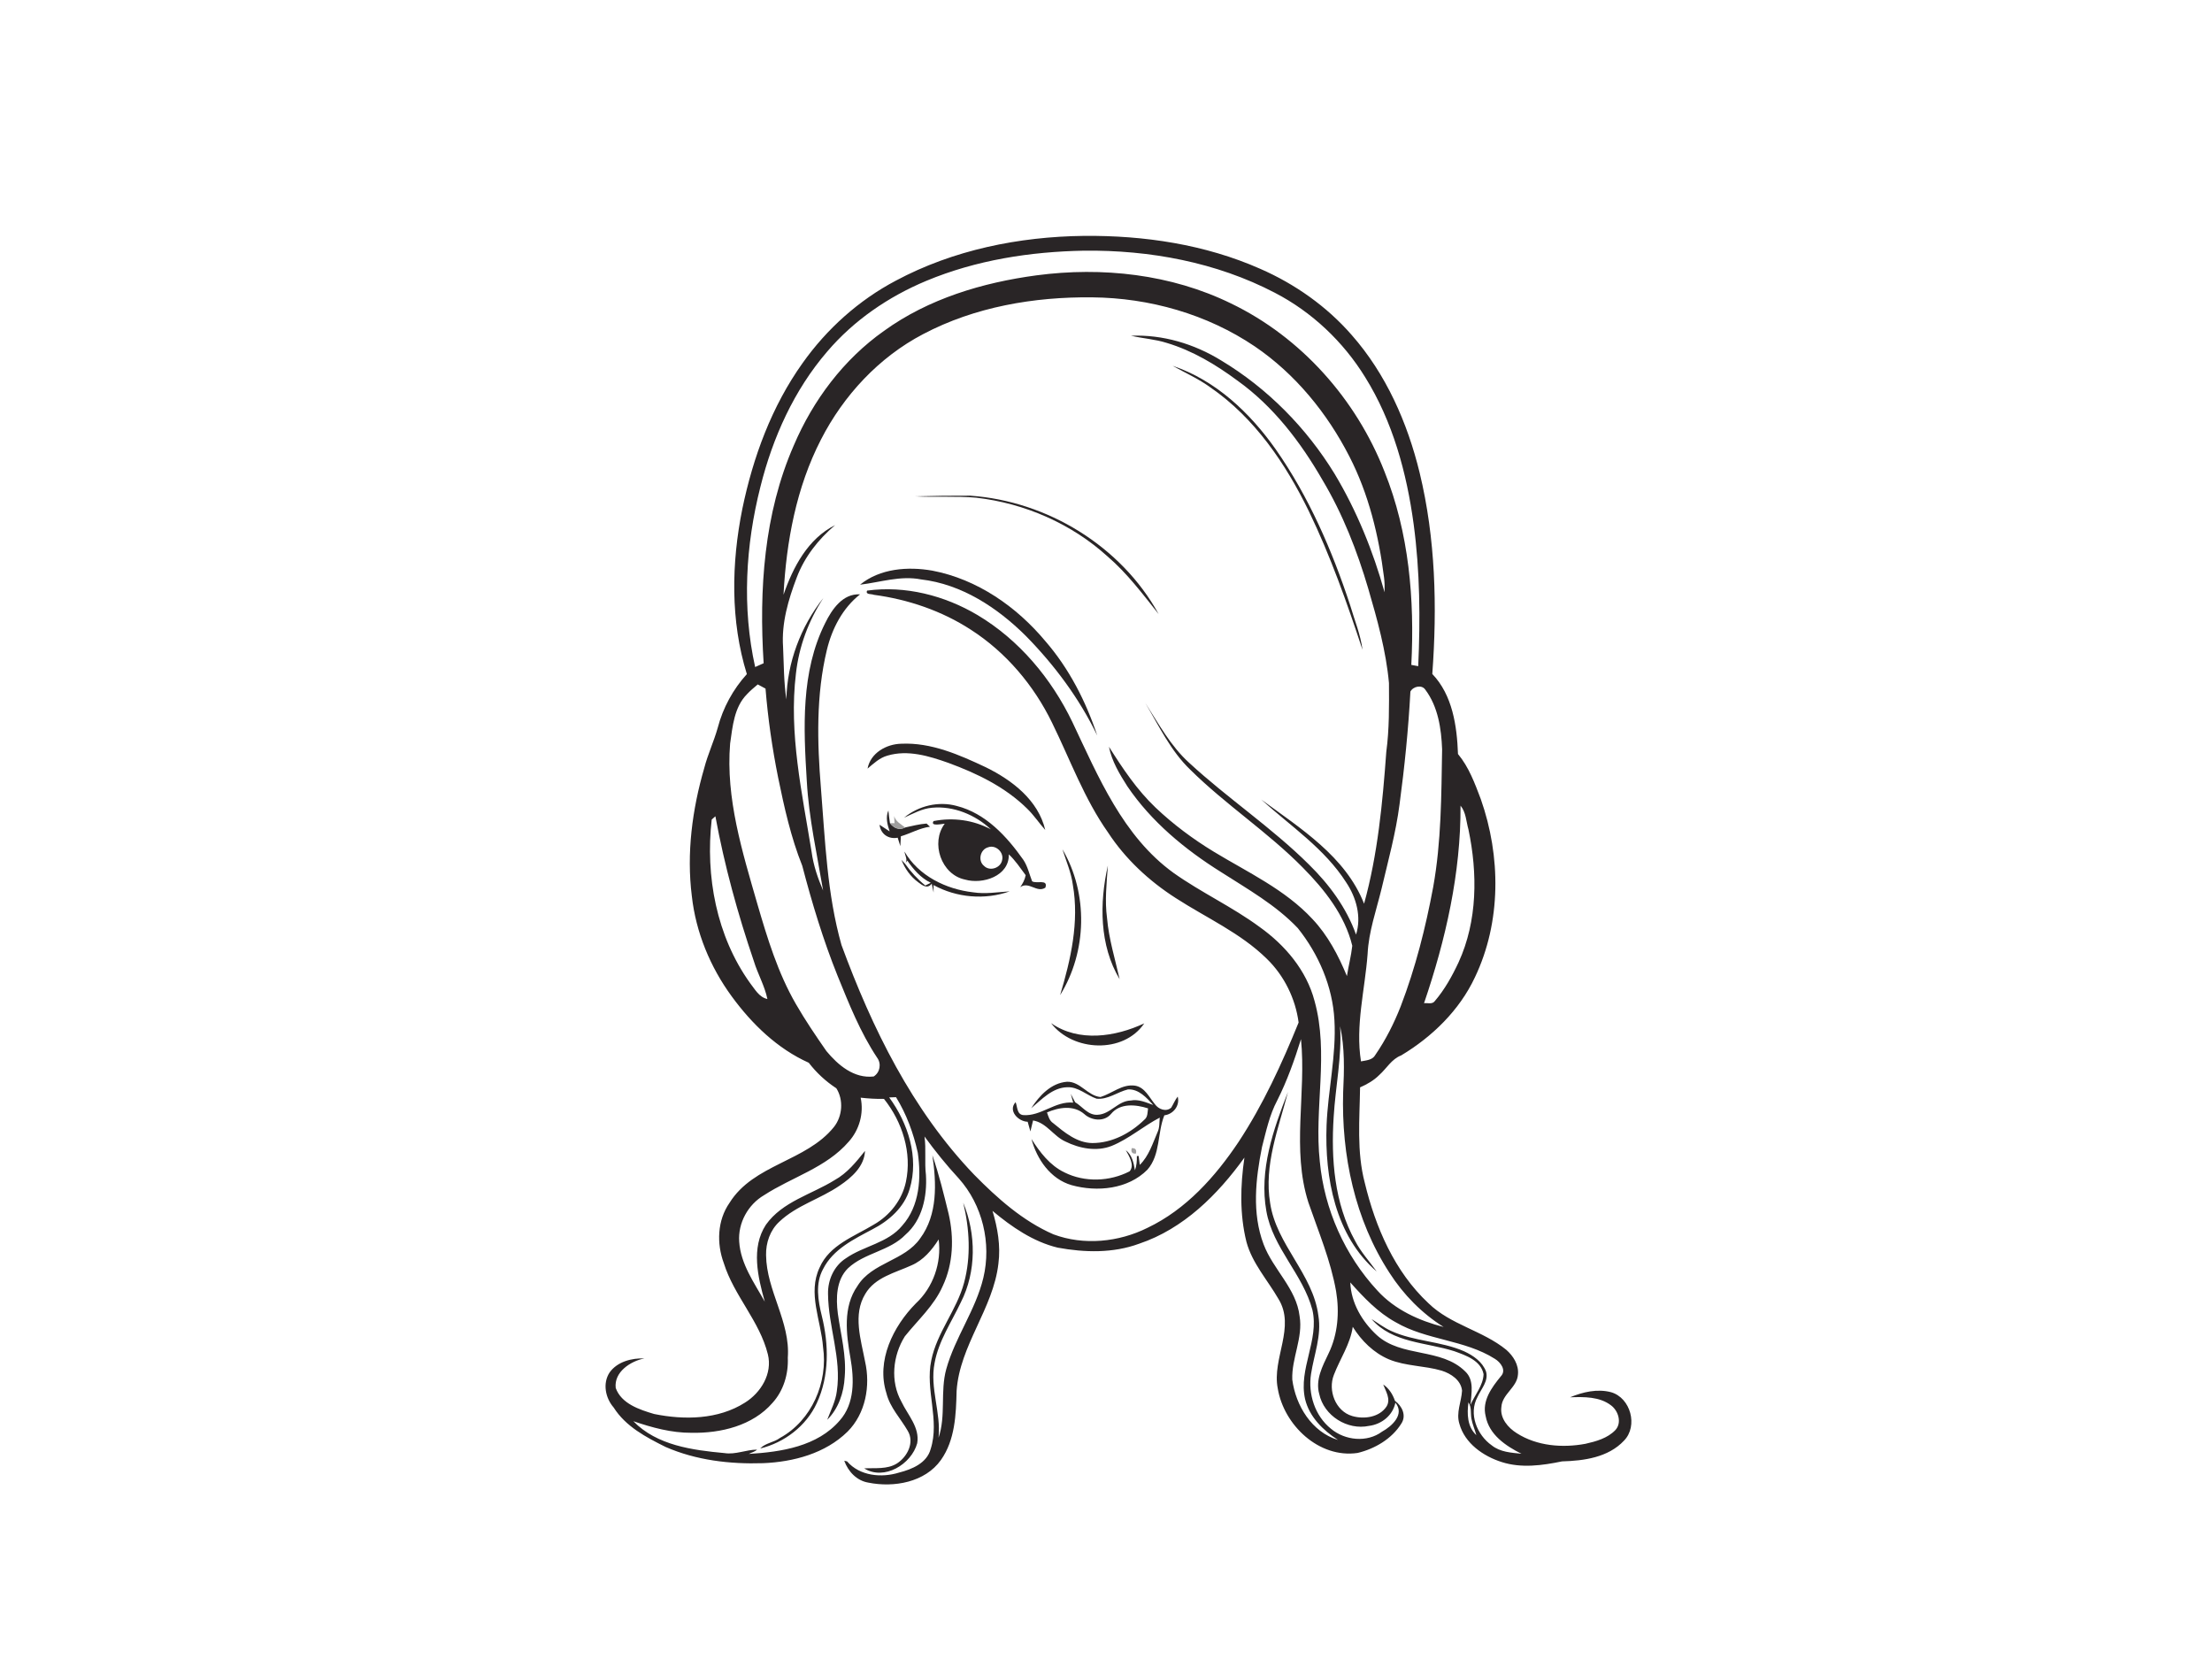 <?xml version="1.0" encoding="utf-8"?>
<!-- Generator: Adobe Illustrator 17.0.0, SVG Export Plug-In . SVG Version: 6.00 Build 0)  -->
<!DOCTYPE svg PUBLIC "-//W3C//DTD SVG 1.1//EN" "http://www.w3.org/Graphics/SVG/1.1/DTD/svg11.dtd">
<svg version="1.1" id="Layer_1" xmlns="http://www.w3.org/2000/svg" xmlns:xlink="http://www.w3.org/1999/xlink" x="0px" y="0px"
	 width="800px" height="600px" viewBox="0 0 800 600" enable-background="new 0 0 800 600" xml:space="preserve">
<path fill="#292526" d="M323.94,101.53c20.84-11.15,44.6-15.95,68.1-16.22c21.72-0.2,43.77,3.08,63.74,11.91
	c12.56,5.49,24.04,13.57,33.06,23.92c12.43,14.09,20.19,31.74,24.6,49.87c5.75,23.75,6.36,48.45,4.57,72.74
	c7.32,7.65,8.92,18.8,9.29,28.95c3.95,4.74,6.09,10.61,8.25,16.31c7.29,20.69,7.43,44.41-2.11,64.41
	c-5.6,11.97-15.46,21.54-26.68,28.28c-3.47,1.31-5.26,4.71-7.91,7.07c-1.97,1.98-4.42,3.38-6.96,4.49
	c-0.17,11.5-1.27,23.25,1.7,34.52c3.87,16.05,10.77,32.11,23.03,43.55c8,7.82,19.6,9.86,28.16,16.86c2.52,2.21,4.57,5.43,4.21,8.92
	c-0.31,4.72-5.74,7.04-6,11.79c-0.54,4.03,2.39,7.46,5.61,9.46c7.28,4.63,16.47,5.36,24.8,3.81c3.85-0.87,7.98-2.01,10.81-4.95
	c2.44-2.62,1.11-6.93-1.5-8.91c-4.2-3.25-9.83-3.13-14.87-2.96c4.62-1.93,9.87-3.15,14.82-1.84c7.08,2.03,9.86,12.21,4.69,17.51
	c-5.7,6.1-14.51,7.29-22.42,7.51c-7.14,1.47-14.69,2.52-21.79,0.25c-6.68-2.12-13.37-6.76-15.32-13.81
	c-1.29-4.05,0.73-8.01,0.95-12.03c-0.39-3.8-4.02-6.17-7.36-7.22c-6.25-1.85-13-1.58-19.08-4.09c-5.52-2.34-9.96-6.73-13.09-11.77
	c-0.9,6.29-4.6,11.55-6.82,17.37c-2.24,5.62,0.57,13.13,6.61,14.89c4.27,1.26,9.91,0.49,12.48-3.52c1.54-2.64-0.32-5.41-1.25-7.88
	c2.09,1.4,3.43,3.54,4.24,5.89c2.56,1.87,4.26,5.33,2.29,8.28c-3.44,5.51-9.58,9.1-15.8,10.59c-13.97,2.04-26.68-10.08-28.87-23.32
	c-2.17-10.83,6.58-22.21,0.21-32.45c-3.92-6.8-9.46-12.84-11.54-20.58c-2.48-9.96-2.21-20.38-0.73-30.47
	C440.4,432.09,428,444.43,412,449.8c-9.43,3.48-19.71,3.22-29.46,1.43c-8.92-2.16-16.64-7.5-23.59-13.3
	c1.85,6.15,2.98,12.63,2.14,19.07c-1.87,16.33-14.01,29.53-15.12,46.04c-0.2,8.52-0.55,17.75-5.66,24.97
	c-5.76,8.12-17.04,10.06-26.26,8.2c-4.23-0.7-7.3-4.02-8.72-7.91c0.25,0.06,0.76,0.17,1.02,0.23c4.59,5.29,12.47,6.04,18.84,4.04
	c4.62-1.17,10.03-3.42,11.39-8.49c3.38-10.53-2.03-21.42,0.23-32.08c2.03-10.11,9.22-18.18,11.86-28.08
	c2.55-9.45,1.97-19.51-0.31-28.94c4.7,11.34,4.79,24.92-0.84,35.98c-3.41,7.22-8.09,14.03-9.52,22.03c-1.78,9.05,2.39,17.92,1.43,27
	c2.75-8.01,0.56-16.7,2.79-24.81c3.19-11.51,10.63-21.37,13.42-33.03c2.99-12.49-0.29-26.35-8.89-35.95
	c-4.44-4.8-8.54-9.89-12.39-15.17c0.63,4.62-0.04,9.3,0.52,13.93c0.46,7.73-1.3,16.25-7.38,21.56c-5.76,5.98-14.85,6.54-20.82,12.17
	c-4.27,4.22-4.37,10.76-3.67,16.34c1.05,7.62,3.15,15.19,2.49,22.95c-0.3,5.67-2.22,11.43-6.32,15.5c1.27-3.41,3.03-6.69,3.47-10.35
	c1.78-11.87-3.1-23.36-3.18-35.16c-0.12-5.04,2.15-10.14,6.47-12.9c6.46-4.52,15.19-5.48,20.38-11.83
	c6.34-7.1,6.89-17.37,5.61-26.35c-1.56-7.03-4.07-13.94-7.87-20.08c-0.61,0.02-1.85,0.07-2.47,0.09
	c6.84,9.33,10.83,21.68,7.41,33.09c-1.94,6.68-7.47,11.51-13.46,14.6c-6.74,3.59-14.26,7.2-17.85,14.36
	c-2.89,5.24-1.84,11.45-0.47,16.97c2.55,10.34,2.76,21.74-1.83,31.56c-3.79,8.25-11.72,14.28-20.46,16.39
	c1.83-1.99,4.98-2.18,7.16-3.82c11.5-6.3,17.43-20.13,15.57-32.89c-0.7-9.52-5.66-19.46-1.23-28.75
	c3.56-8.17,12.52-11.22,19.6-15.52c5.77-3.28,10.21-8.89,11.6-15.44c2.26-10.55-1.29-21.72-7.93-30.02
	c-2.82,0.05-5.64-0.13-8.43-0.44c1.21,5.67-0.49,11.69-4.37,15.97c-8.1,9.36-20.48,12.74-30.56,19.29c-5.81,3.4-9.48,10.06-9,16.81
	c0.51,8.07,5.43,14.86,9.25,21.7c-2.5-8.92-5.04-19.47,0.41-27.81c5.94-8.39,16.5-10.96,24.85-16.15c4.54-2.5,7.81-6.58,10.99-10.56
	c-0.24,5.59-4.8,9.62-9.12,12.52c-7,4.84-15.61,7.15-21.87,13.09c-3.33,3.07-4.9,7.63-4.79,12.1c0.14,12.85,8.83,24.06,7.86,37.07
	c0.25,5.91-1.52,11.92-5.53,16.34c-7.18,8.29-18.75,11.03-29.31,10.83c-7.23,0.04-14.24-1.88-21.02-4.19
	c8.51,8.76,21.39,10.46,32.96,11.53c4.01,0.63,7.82-1.25,11.78-1.25c-0.81,0.79-2,1.01-2.97,1.55c11.69-0.7,24.83-2.7,32.88-12.1
	c5.47-6.15,5.2-14.96,3.87-22.56c-1.52-8.66-2.83-18.45,2.55-26.1c5.27-8.53,17.01-9.05,22.66-17.18c6.38-8.62,5.9-19.99,4.42-30.08
	c2.4,6.93,4.12,14.05,5.87,21.17c1.99,8.64,1.7,18.03-2.14,26.15c-3.1,7.07-8.97,12.27-13.7,18.19c-4.38,6.97-5.32,16.33-1.21,23.65
	c2.27,4.79,6.68,9.29,5.69,15.01c-2.1,7.58-11.93,13.61-19.17,9.08c3.96-0.23,8.27,0.43,11.83-1.77c3.74-2.39,6.45-7.59,3.93-11.79
	c-2.6-4.53-6.45-8.43-7.73-13.65c-3.73-11.74,2.44-24.14,10.63-32.44c6.29-5.81,9.37-14.7,8.27-23.16
	c-2.46,3.85-5.52,7.52-9.82,9.37c-5.94,2.72-13.19,4.29-16.74,10.37c-4.54,7.48-1.56,16.48-0.06,24.4c2.01,8.8,0.2,18.84-6.33,25.38
	c-8.04,7.9-19.58,10.96-30.57,11.41c-11.95,0.39-24.21-1.05-35.24-5.87c-7.07-3.52-14.44-7.4-18.79-14.28
	c-2.98-3.42-4.05-8.73-1.46-12.66c2.79-3.92,7.99-5.24,12.57-5.08c-5.01,0.98-11.03,4.92-10.36,10.68c2.03,5.7,8.59,7.85,13.9,9.42
	c10.89,2.22,23.17,2.04,32.83-4.1c5.78-3.59,10.03-10.53,8.3-17.48c-2.98-12.03-12.26-21.2-15.93-32.96
	c-2.64-7.12-2.37-15.47,2.06-21.82c8.69-13.99,27.75-14.94,37.78-27.46c3.08-3.9,3.51-9.77,0.86-13.97
	c-3.83-2.51-7.19-5.61-9.98-9.24c-11.35-5.08-20.57-14.03-27.83-23.96c-7.8-10.63-13-23.2-14.46-36.32
	c-1.95-15.52,0.14-31.32,4.48-46.27c1.29-4.99,3.5-9.66,4.89-14.61c1.88-7.2,5.53-13.9,10.53-19.4c-5.99-19.32-5.6-40.11-1.63-59.79
	c3.87-18.7,10.63-37.08,21.79-52.7C299.01,118.97,310.56,108.6,323.94,101.53 M334.97,101.59c-13.63,5.69-26.17,14.26-35.78,25.54
	c-12.01,13.93-19.73,31.12-24.16,48.86c-5.4,21.25-6.7,43.76-1.92,65.25c1.02-0.47,2.05-0.93,3.07-1.37
	c-1.69-26.59,0.09-54.09,10.9-78.77c6.96-16.36,18.04-31.13,32.63-41.43c16.11-11.64,35.65-17.48,55.16-20.09
	c23.75-3.15,48.68-0.44,70.35,10.17c25.36,12.22,45.27,34.65,55.49,60.78c8.9,22.09,10.93,46.33,9.71,69.94
	c0.62,0.11,1.88,0.35,2.5,0.46c0.77-17.11,0.63-34.32-1.65-51.32c-2.51-18.58-7.56-37.18-17.55-53.21
	c-7.92-12.84-19.27-23.59-32.68-30.53c-21.15-11.04-45.28-15.48-69-15.21C372.6,91.01,352.99,94.06,334.97,101.59 M333.86,120.84
	c-15.98,8.36-28.78,22.16-36.95,38.14c-8.91,17.31-12.53,36.83-13.54,56.12c3.42-9.97,8.83-20.27,18.65-25.18
	c-6.03,5.12-11.05,11.47-13.86,18.92c-3.05,8-5.56,16.53-4.95,25.19c0.28,6.31,0.25,12.66,1.19,18.92
	c0.28-13.27,5.16-26.33,13.41-36.71c-5.38,8.21-8.87,17.6-9.95,27.38c-2.62,21.65,2.23,43.21,5.67,64.49
	c0.64,4.84,2.24,9.49,4.16,13.97c-2.21-13.16-5.16-26.23-5.9-39.59c-1.18-19.13-2.21-39.5,6.64-57.13
	c2.43-4.96,6.36-10.78,12.62-10.4c-6.31,4.97-10.14,12.38-12,20.09c-3.94,16.34-3.51,33.35-2.15,49.99
	c1.53,19,2.21,38.27,7.43,56.73c11.08,30.09,25.57,59.7,47.97,83.06c8.39,8.53,17.59,16.74,28.67,21.58
	c11,4.11,23.63,2.84,34.06-2.36c13.9-6.63,24.48-18.44,32.91-31.05c8.89-13.5,15.65-28.27,21.72-43.19
	c-1.13-8.65-5.23-16.96-11.49-23.04c-9.51-9.36-21.87-14.81-32.94-21.97c-9.64-6.17-18.2-14.11-24.49-23.72
	c-8.62-12.21-13.7-26.35-20.24-39.67c-6.58-13.55-16.66-25.49-29.37-33.66c-10.52-6.84-22.68-10.97-35.1-12.63
	c-0.83-0.4-3.14,0.04-2.43-1.52c13.8-1.88,28.03,1.77,39.93,8.84c15.06,8.97,26.73,22.97,34.29,38.66
	c9.38,19.77,18.28,41.36,36.63,54.61c10,7.1,21.25,12.27,31.13,19.56c9.17,6.54,16.93,15.66,19.84,26.73
	c5.3,19.02-0.22,38.79,1.91,58.11c1.61,17.23,9.06,33.96,20.83,46.65c6.28,6.9,15.04,10.89,23.95,13.16
	c-7.89-4.94-14.53-11.71-19.55-19.53c-12.55-19.24-17.47-42.63-16.79-65.39c0.39-7.96,0.61-16.05-1.11-23.88
	c0.7,11-1.68,21.88-2.32,32.83c-0.98,15.21,0.24,31.25,7.75,44.83c2.08,4.04,5.18,7.4,7.81,11.07
	c-14.99-12.86-18.83-34.03-18.13-52.85c0.49-12.73,3.58-25.3,2.84-38.08c-0.65-12.14-5.7-23.81-13.24-33.25
	c-7.96-8.39-18.15-14.11-27.8-20.3c-13.02-8.15-25.19-18.2-33.86-31.01c-2.82-4.42-5.63-9.07-6.64-14.29
	c4.93,7.83,10.13,15.61,16.87,22.02c6.4,6.07,13.51,11.36,21.04,15.94c12.29,7.46,25.76,13.65,35.69,24.36
	c5.58,5.9,9.37,13.18,12.46,20.62c0.57-3.67,1.53-7.27,1.94-10.96c-2.7-11.06-10.02-20.32-17.88-28.26
	c-12.65-12.85-27.91-22.75-40.71-35.42c-7.11-6.81-11.32-15.83-16.29-24.16c4.84,7.54,9.17,15.59,15.9,21.68
	c13.93,12.86,29.85,23.41,43.32,36.79c7.31,7.18,13.56,15.6,17.02,25.33c2.04-6.46,0.08-13.43-3.58-18.9
	c-7.8-12.23-20.12-20.36-30.69-29.93c14.16,10.42,30.44,20.54,37.18,37.66c4.95-17.89,6.68-36.45,8.03-54.91
	c1.11-8.25,1.01-16.58,0.97-24.89c-1.06-11.64-4.23-22.96-7.49-34.15c-4.02-13.65-9.24-27.03-16.55-39.27
	c-7.93-13.77-17.82-26.74-30.85-36.03c-7.75-5.73-16.17-10.78-25.44-13.56c-4.22-1.36-8.67-1.6-12.97-2.61
	c11.52-0.47,22.86,2.94,32.62,8.95c16.75,10.06,30.85,24.38,41.03,41.02c7.99,13.33,13.89,27.87,18.06,42.82
	c0.06-1.79,0.03-3.58-0.19-5.34c-1.9-15.1-5.54-30.17-12.53-43.77c-8.04-15.71-19.56-29.85-34.22-39.82
	c-17.25-11.66-38.08-17.55-58.83-17.74C373.99,107.31,352.56,110.98,333.86,120.84 M270.12,251.11c-4.61,4.68-5.17,11.63-6.06,17.8
	c-1.64,19.85,4.43,39.19,9.85,58.03c3.62,12.41,7.43,24.93,13.94,36.19c3.37,5.85,7.17,11.45,11.02,16.99
	c4.22,5.1,10.01,10.01,17.11,9.2c2.3-1.44,2.85-4.62,1.25-6.79c-6.11-9.19-10.19-19.5-14.33-29.67
	c-5.19-12.92-9.23-26.27-12.75-39.74c-4.11-10.27-6.51-21.1-8.73-31.91c-2.14-10.63-3.68-21.37-4.56-32.17
	c-0.94-0.52-1.87-1.02-2.81-1.51C272.7,248.67,271.33,249.8,270.12,251.11 M510.09,250.12c-0.73,13.65-2.11,27.27-3.93,40.81
	c-1.34,10.34-4.13,20.4-6.51,30.53c-1.9,7.81-4.66,15.49-5.04,23.58c-0.96,12.93-4.47,25.82-2.39,38.82
	c1.85-0.38,4.18-0.44,5.19-2.34c3.75-5.45,6.75-11.4,9.17-17.56c5.34-13.92,9.01-28.44,11.74-43.08
	c2.97-16.45,2.95-33.22,3.24-49.87c-0.28-7.47-1.47-15.44-6.07-21.57C514.21,247.5,511.06,248.25,510.09,250.12 M528.22,291.37
	c0.12,24.4-5.36,48.46-13.2,71.45c1.28-0.16,2.99,0.5,3.9-0.77c3.58-4.19,6.28-9.06,8.6-14.03c6.86-14.97,6.9-32.19,3.56-48.05
	C530.25,297.07,530.21,293.78,528.22,291.37 M257.4,296.4c-2.33,20.45,1.73,42.22,13.88,59.15c1.75,2.22,3.23,5.11,6.26,5.76
	c-0.98-4.78-3.49-9.05-4.9-13.7c-5.83-17.11-10.64-34.6-13.91-52.39C258.39,295.52,257.73,296.11,257.4,296.4 M470.52,375.83
	c-2.36,7.58-5.03,15.08-8.6,22.18c-2.79,5.23-4.01,11.1-5.49,16.79c-2.32,11.53-3.7,23.97,0.57,35.22
	c3.44,9.14,11.86,15.97,13.02,26.01c1.3,7.82-2.94,15.15-2.65,22.91c1.22,9.4,7.05,18.98,16.54,21.84
	c-5.39-3.49-10.37-8.33-11.91-14.78c-2.46-10.92,5.16-21.32,2.65-32.25c-3.4-12.87-14.33-22.43-16.65-35.71
	c-2.66-14.8,2.47-29.47,7.8-43.07c-3.39,13.09-8.75,26.38-6.43,40.17c2.22,15.01,15.51,25.59,17.44,40.7
	c1.22,7.17-1.58,14.06-2.65,21.04c-1.14,7.25,1.39,15.21,7.22,19.86c5.07,4.24,13.02,5.07,18.46,1.03
	c3.58-1.97,8.29-6.26,4.82-10.48c-0.92,4.62-4.99,7.83-9.54,8.4c-7.83,1.67-16.32-3.67-18-11.53c-1.45-5.15,1.19-10.09,3.34-14.59
	c3.4-6.95,4.02-14.99,2.76-22.55c-1.95-11.11-6.38-21.55-10.03-32.15C467.07,415.66,472.48,395.45,470.52,375.83 M488.35,463.81
	c0.28,7.39,4.25,14.12,9.58,19.05c8.95,8.19,23.28,4.51,31.99,13.14c3.38,3.18,2.18,8.05,1.91,12.12c1.55-3.69,4.59-7.01,4.72-11.14
	c-0.97-4.94-6.4-6.79-10.57-8.29c-10.13-3.26-22.43-2.93-29.95-11.64c2.31,1.43,4.48,3.11,6.97,4.25c8.41,3.89,18.04,3.7,26.51,7.41
	c3.28,1.51,6.62,3.79,7.93,7.31c1,3.46-1.77,6.28-3.08,9.22c-3.31,6.04-0.19,13.75,5.15,17.49c3.03,2.44,7.05,2.66,10.75,3.04
	c-5.69-2.83-11.72-6.89-12.95-13.61c-1.4-5.53,2.2-10.38,5.48-14.39c2.14-2.22-0.12-5.12-2.18-6.35
	c-10.94-6.92-24.7-6.7-35.83-13.21C498.31,474.67,493.21,469.26,488.35,463.81 M531.09,507.17c-0.57,4.14-0.45,8.82,2.85,11.87
	c-0.55-2.01-1.41-3.91-1.78-5.95C531.8,511.1,532.28,508.92,531.09,507.17z"/>
<path fill="#292526" d="M424.08,132.29c15.58,5.25,27.99,16.99,37.3,30.21c11.98,17.14,20.38,36.53,26.9,56.32
	c1.57,5.37,3.77,10.62,4.49,16.19c-5.61-17-11.59-33.96-19.39-50.09c-8.4-17.23-19.6-33.76-35.58-44.78
	C433.52,137.02,428.68,134.86,424.08,132.29z"/>
<path fill="#292526" d="M331.07,179.51c6.62-0.19,13.25-0.27,19.87-0.24c27.83,1.95,54.58,18.26,68.09,42.81
	c-5.77-7.24-11.36-14.74-18.44-20.81c-13.07-11.88-29.99-19.25-47.5-21.27C345.76,179.35,338.4,179.89,331.07,179.51z"/>
<path fill="#292526" d="M311.05,211.46c7.2-5.88,17.3-6.64,26.14-5.08c16.21,3.09,30.47,13.01,40.91,25.54
	c8.56,9.87,14.63,21.75,18.73,34.08c-6.47-13.4-15.46-25.47-25.87-36.06c-10.29-10.21-23.18-18.69-37.88-20.39
	C325.64,208.09,318.37,210.6,311.05,211.46z"/>
<path fill="#292526" d="M313.76,277.98c1.04-5.64,6.8-8.89,12.18-9c10.82-0.51,21.02,4,30.59,8.51c9.49,4.65,18.95,11.88,21.5,22.68
	c-2.25-2.49-4.09-5.33-6.51-7.67c-7.93-7.85-18.18-12.8-28.54-16.6c-6.97-2.47-14.65-4.81-21.99-2.63
	C318.13,274.05,315.96,276.13,313.76,277.98z"/>
<path fill="#292526" d="M326.96,295.73c5.25-4.31,12.46-6.07,19.05-4.25c10.46,2.65,18.11,11,24.11,19.51
	c1.56,2.35,2.14,5.14,3.16,7.74c1.6,1.01,5.89-0.94,4.79,2.31c-3.09,2.01-5.93-2.42-9.1-0.19c0.94-1.32,1.68-2.74,1.98-4.33
	c-1.95-2.59-3.73-5.32-6.1-7.53c0.21,7.87-9.46,10.96-15.84,9.12c-8.62-1.78-12.53-13.31-7.33-20.22c-0.94,0.06-5.38,1.11-4.04-0.94
	c7.06-1.39,14.36-0.4,20.72,3c-5.62-5.29-13.53-8.55-21.29-7.82C333.43,292.44,330.23,294.27,326.96,295.73 M357.38,306.43
	c-2.85,0.74-3.83,4.85-1.49,6.73c2.09,2.11,6.11,0.75,6.56-2.18C363.09,308.19,360.09,305.42,357.38,306.43z"/>
<path fill="#292526" d="M321.75,300.69c-0.83-2.47-1.53-5.09-0.45-7.59c0.14,1.53,0.33,3.06,0.57,4.6c1.35,1.8,3.35,2.7,5.5,1.56
	c2.56-0.54,5.12-1.23,7.74-1.41c0.31,0.29,0.93,0.86,1.24,1.15c-3.72,0.46-6.99,2.41-10.54,3.46c-0.06,1.18-0.12,2.37-0.19,3.56
	c-0.33-1.02-0.65-2.04-0.96-3.05c-3.29,0.63-6.14-1.27-6.56-4.69C319.01,298.88,320.84,300.09,321.75,300.69z"/>
<path fill="#292526" d="M388.01,320.02c-0.6-4.46-2.41-8.61-3.77-12.87c9.41,15.98,8.91,37.05-0.83,52.74
	C387.25,347.04,390.36,333.46,388.01,320.02z"/>
<path fill="#292526" d="M327.12,307.99c5.1,8.78,15.03,13.62,24.86,14.73c4.39,0.68,8.79-0.07,13.18-0.35
	c-8.94,3.2-19.22,2.29-27.53-2.27c0,0.67,0.01,2.01,0.01,2.68c-0.16-0.8-0.49-2.41-0.66-3.21c-1.6,2.15-3.53,0.52-4.93-0.52
	c-2.77-2.03-4.79-4.91-6.03-8.08c0.33,0.36,0.97,1.07,1.3,1.43c2.1,2.92,4.53,5.59,7.33,7.85c0.65-0.33,1.31-0.66,1.97-0.98
	c-3.61-1.74-6.23-4.81-8.48-8.02l-0.82,1.15C328.46,311.03,327.3,309.45,327.12,307.99z"/>
<path fill="#292526" d="M404.93,354.15c-7.35-12.31-7.32-27.52-4.25-41.14c-0.44,6.34-1.17,12.72-0.3,19.06
	C401.02,339.6,403.29,346.82,404.93,354.15z"/>
<path fill="#292526" d="M380.13,370.03c10.01,6.99,23.27,4.98,33.71,0.08C406.32,381.21,388,380.33,380.13,370.03z"/>
<path fill="#292526" d="M372.95,400.8c2.96-4.55,7.2-9.14,12.95-9.57c4.78-0.14,7.49,5.11,12.11,5.52c4.18-1.29,7.89-4.8,12.53-4.1
	c3.53,0.6,5.07,4.21,7.14,6.68c1.28,1.84,4.06,2.94,5.92,1.26c0.8-1.33,1.37-2.78,2.34-4c0.84,3.29-1.58,6.38-4.84,6.78
	c-2.58,6.38-1.34,14.2-6.12,19.66c-7.01,7.08-18.18,8.15-27.41,5.6c-7.63-2.2-12.58-9.34-14.53-16.71
	c3.05,4.82,6.67,9.57,11.94,12.1c7.29,3.65,16.41,3.34,23.59-0.42c1.86-2.25-0.22-5.43-1.4-7.63c2.26,1.81,2.85,4.58,3.3,7.3
	c0.6-1.67,0.72-3.43,0.7-5.17l0.63-0.03c0.1,0.81,0.32,2.43,0.42,3.23c3.27-3.22,4.63-7.69,6.4-11.79c0.81-1.66,0.64-3.55,0.82-5.31
	c-5.97,3.11-11.12,7.67-17.38,10.23c-5.48,2.15-11.66,0.94-16.78-1.6c-4.31-1.95-6.77-6.78-11.66-7.6c-0.33,1.3-0.62,2.66-0.96,3.97
	c-0.34-1.17-0.67-2.34-0.99-3.5c-3.39-0.07-7.22-4.03-4.36-7.08c0.69,1.62,0.39,4.43,2.76,4.67c6.44,0.48,11.55-5.14,18.06-4.51
	c-0.22-0.79-0.65-2.38-0.87-3.17c0.53,0.98,1.05,2,1.57,3.02c2.65,1.57,4.7,4.79,8.14,4.54c4.63-0.19,7.31-5.03,11.96-5.15
	c2.85-0.57,5.55,0.69,8.16,1.62c-2.39-2.62-5.27-5.84-9.14-5.64c-3.82,0.92-7.27,3.78-11.36,3.35c-3.61-1.22-6.6-4.35-10.65-4.14
	C380.59,393.38,376.77,397.6,372.95,400.8 M401.82,402.87c-2.48,2.95-7.04,2.45-9.69,0.03c-3.87-3.32-9.17-2.43-13.47-0.58
	c0.48,1.4,0.87,2.98,2.21,3.86c4.1,3.35,8.57,7.14,14.16,7.22c7.14,0.02,13.85-3.58,18.87-8.46c1.25-0.99,1.09-2.68,1.31-4.08
	C410.78,399.43,405.1,398.86,401.82,402.87z"/>
<path fill="#9F9E9E" d="M323.52,297.72c-0.04-0.64-0.11-1.94-0.14-2.59c0.56,2,2.46,2.95,3.99,4.13c-2.15,1.14-4.15,0.24-5.5-1.56
	L323.52,297.72z"/>
<path fill="#9F9E9E" d="M409.3,415.26c1.34-0.1,1.85,0.55,1.52,1.96C409.46,417.32,408.95,416.67,409.3,415.26z"/>
</svg>
